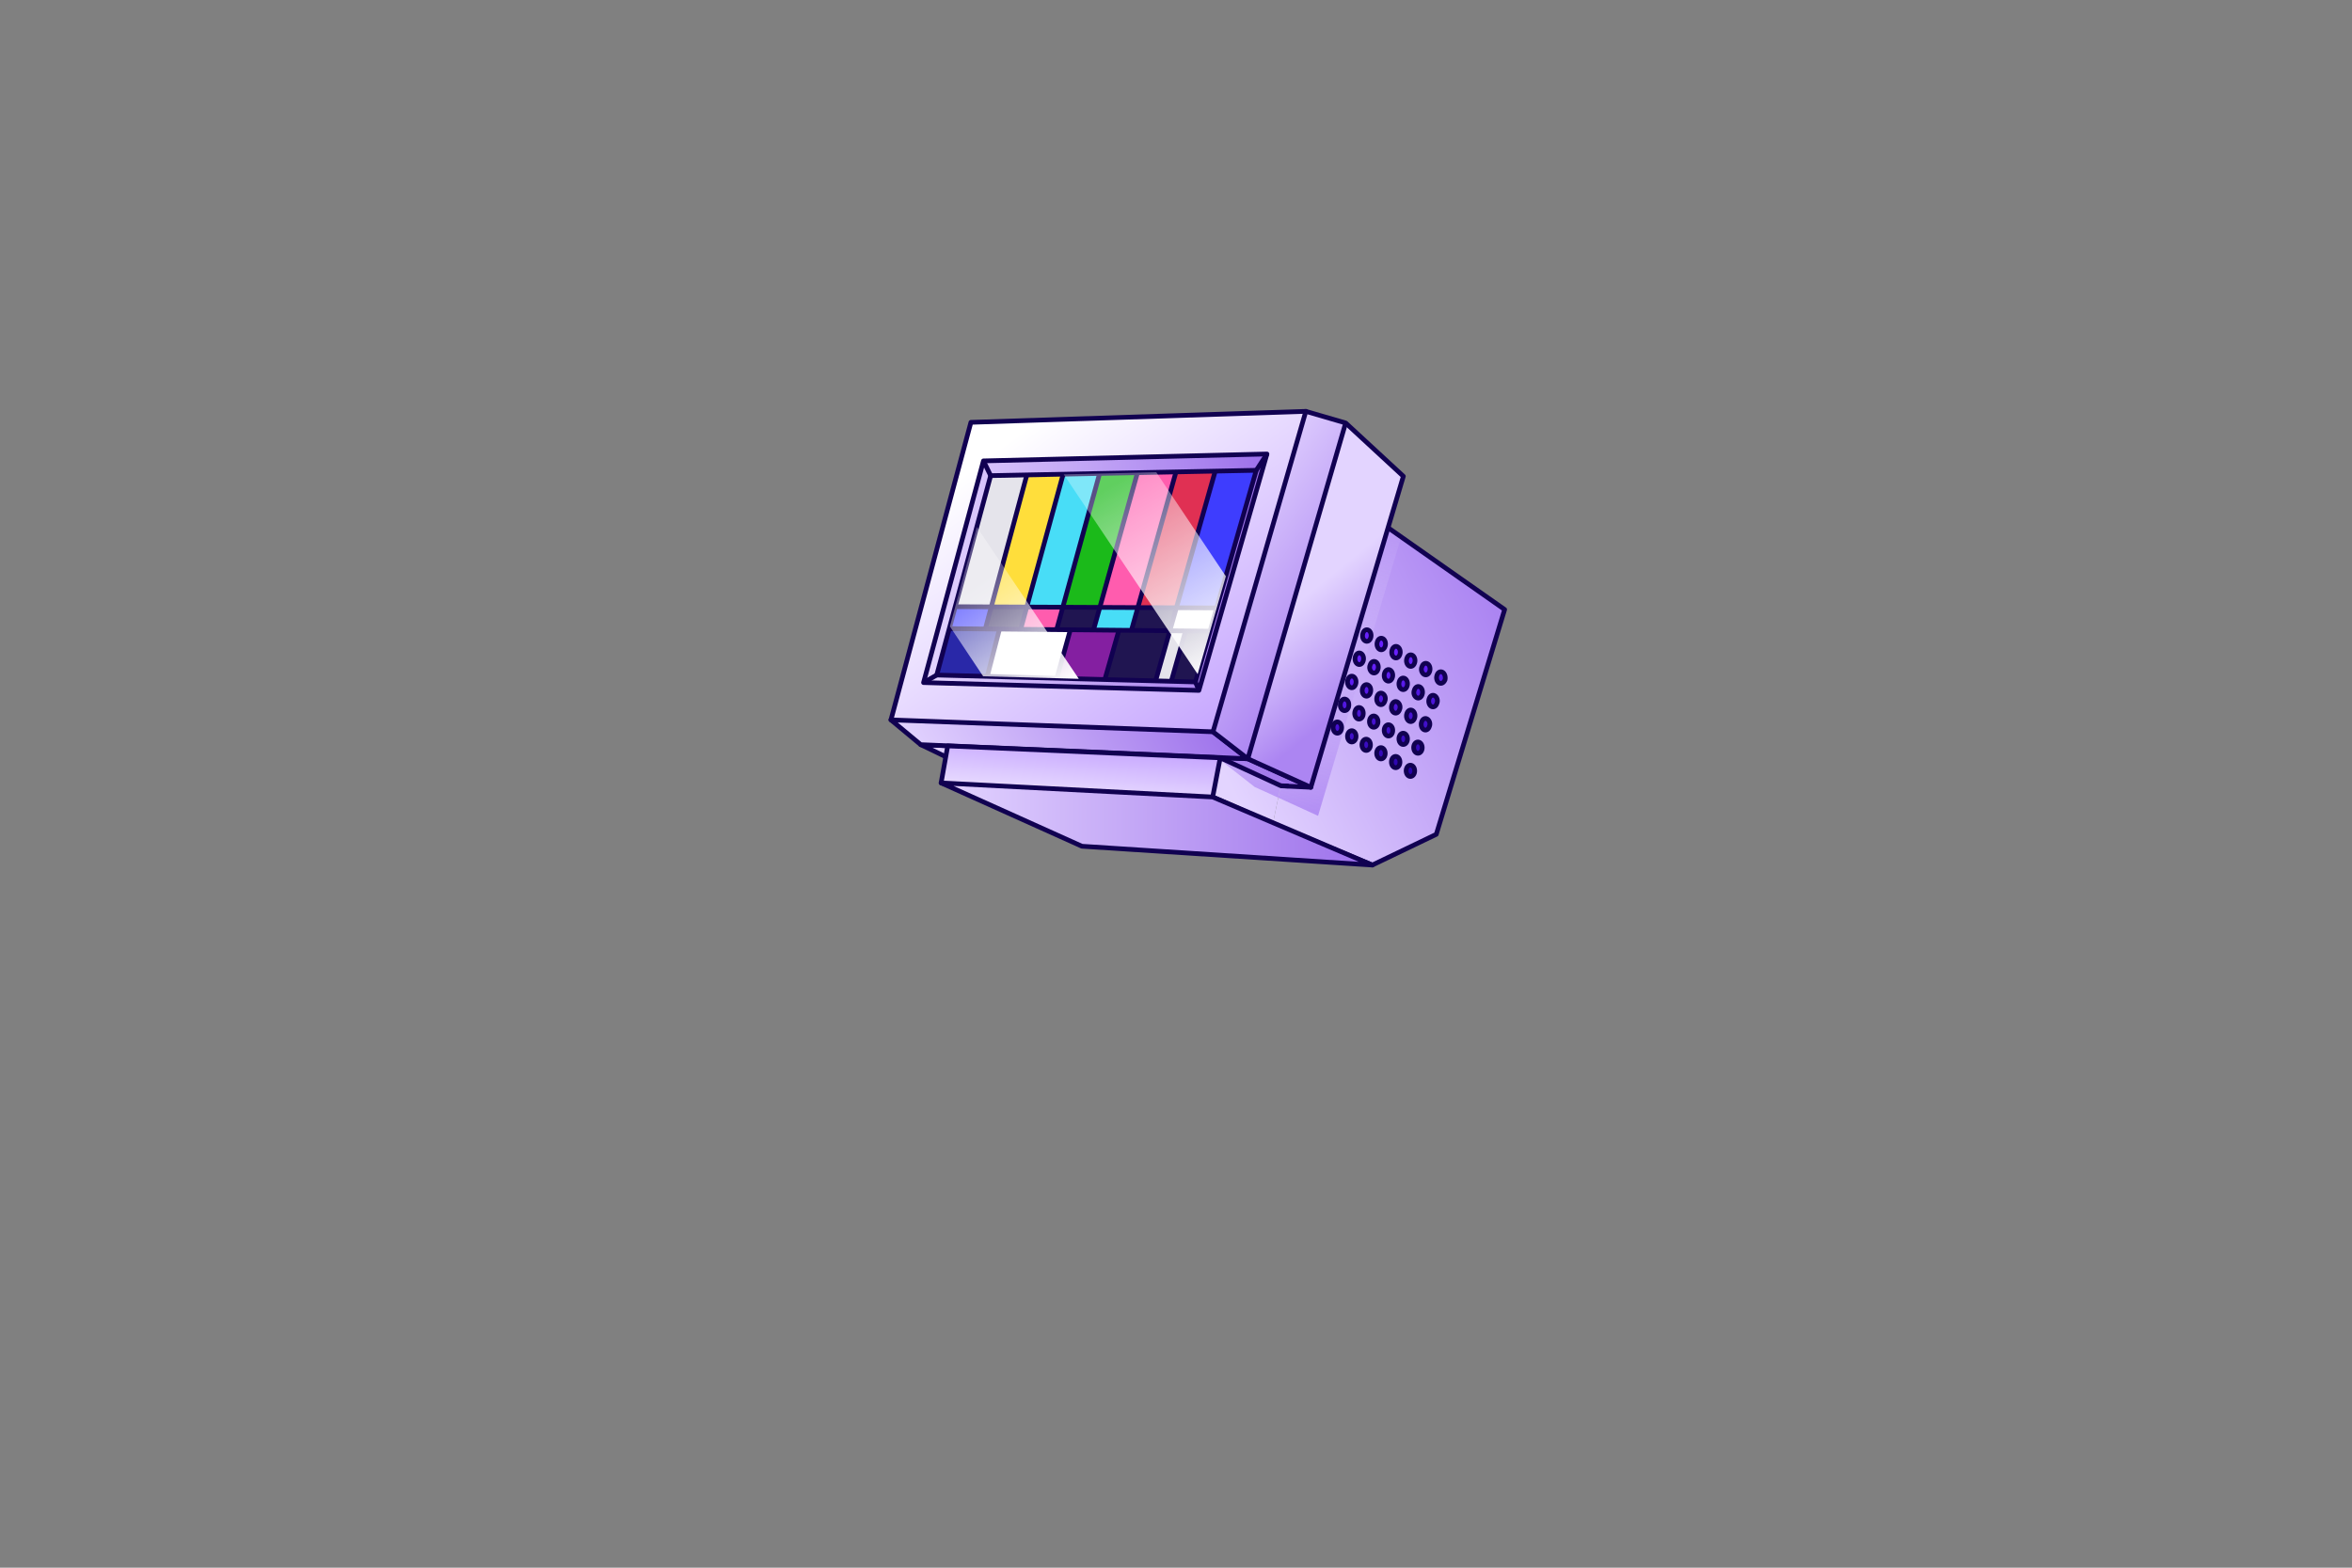 <?xml version="1.0" encoding="utf-8"?>
<!-- Generator: Adobe Illustrator 22.0.1, SVG Export Plug-In . SVG Version: 6.00 Build 0)  -->
<svg version="1.1" xmlns="http://www.w3.org/2000/svg" xmlns:xlink="http://www.w3.org/1999/xlink" x="0px" y="0px"
	 viewBox="0 0 750 500" style="enable-background:new 0 0 750 500;" xml:space="preserve">
<rect x="0" y="0" width="750" height="500" fill="#808080" stroke="none"/>
<style type="text/css">
	.st0{display:none;}
	.st1{display:inline;fill:url(#SVGID_1_);}
	.st2{display:inline;opacity:0.7;}
	.st3{fill:none;stroke:#FFFFFF;stroke-width:0.25;stroke-miterlimit:10;}
	.st4{fill:url(#SVGID_2_);}
	.st5{fill:url(#SVGID_3_);}
	.st6{fill:none;stroke:#110151;stroke-width:1.5;stroke-linejoin:round;stroke-miterlimit:10;}
	.st7{fill:url(#SVGID_4_);stroke:#110151;stroke-width:1.5;stroke-miterlimit:10;}
	.st8{fill:url(#SVGID_5_);stroke:#110151;stroke-width:1.5;stroke-miterlimit:10;}
	.st9{fill:url(#SVGID_6_);stroke:#110151;stroke-width:1.5;stroke-miterlimit:10;}
	.st10{fill:url(#SVGID_7_);stroke:#110151;stroke-width:1.5;stroke-miterlimit:10;}
	.st11{fill:url(#SVGID_8_);stroke:#110151;stroke-width:1.5;stroke-miterlimit:10;}
	.st12{fill:url(#SVGID_9_);stroke:#110151;stroke-width:1.5;stroke-miterlimit:10;}
	.st13{fill:url(#SVGID_10_);stroke:#110151;stroke-width:1.5;stroke-miterlimit:10;}
	.st14{fill:url(#SVGID_11_);stroke:#110151;stroke-width:1.5;stroke-miterlimit:10;}
	.st15{fill:url(#SVGID_12_);stroke:#110151;stroke-width:1.5;stroke-miterlimit:10;}
	.st16{fill:url(#SVGID_13_);stroke:#110151;stroke-width:1.5;stroke-miterlimit:10;}
	.st17{fill:url(#SVGID_14_);stroke:#110151;stroke-width:1.5;stroke-miterlimit:10;}
	.st18{fill:url(#SVGID_15_);stroke:#110151;stroke-width:1.5;stroke-miterlimit:10;}
	.st19{fill:url(#SVGID_16_);stroke:#110151;stroke-width:1.5;stroke-miterlimit:10;}
	.st20{fill:url(#SVGID_17_);stroke:#110151;stroke-width:1.5;stroke-miterlimit:10;}
	.st21{fill:url(#SVGID_18_);stroke:#110151;stroke-width:1.5;stroke-miterlimit:10;}
	.st22{fill:url(#SVGID_19_);stroke:#110151;stroke-width:1.5;stroke-miterlimit:10;}
	.st23{fill:url(#SVGID_20_);stroke:#110151;stroke-width:1.5;stroke-miterlimit:10;}
	.st24{fill:url(#SVGID_21_);stroke:#110151;stroke-width:1.5;stroke-miterlimit:10;}
	.st25{fill:url(#SVGID_22_);stroke:#110151;stroke-width:1.5;stroke-miterlimit:10;}
	.st26{fill:url(#SVGID_23_);stroke:#110151;stroke-width:1.5;stroke-miterlimit:10;}
	.st27{fill:url(#SVGID_24_);stroke:#110151;stroke-width:1.5;stroke-miterlimit:10;}
	.st28{fill:url(#SVGID_25_);stroke:#110151;stroke-width:1.5;stroke-miterlimit:10;}
	.st29{fill:url(#SVGID_26_);stroke:#110151;stroke-width:1.5;stroke-miterlimit:10;}
	.st30{fill:url(#SVGID_27_);stroke:#110151;stroke-width:1.5;stroke-miterlimit:10;}
	.st31{fill:url(#SVGID_28_);stroke:#110151;stroke-width:1.5;stroke-miterlimit:10;}
	.st32{fill:url(#SVGID_29_);stroke:#110151;stroke-width:1.5;stroke-miterlimit:10;}
	.st33{fill:url(#SVGID_30_);stroke:#110151;stroke-width:1.5;stroke-miterlimit:10;}
	.st34{fill:url(#SVGID_31_);stroke:#110151;stroke-width:1.5;stroke-miterlimit:10;}
	.st35{fill:url(#SVGID_32_);stroke:#110151;stroke-width:1.5;stroke-miterlimit:10;}
	.st36{fill:url(#SVGID_33_);stroke:#110151;stroke-width:1.5;stroke-miterlimit:10;}
	.st37{fill:url(#SVGID_34_);stroke:#110151;stroke-width:1.5;stroke-miterlimit:10;}
	.st38{fill:url(#SVGID_35_);stroke:#110151;stroke-width:1.5;stroke-miterlimit:10;}
	.st39{fill:url(#SVGID_36_);stroke:#110151;stroke-width:1.5;stroke-miterlimit:10;}
	.st40{fill:url(#SVGID_37_);stroke:#110151;stroke-width:1.5;stroke-miterlimit:10;}
	.st41{fill:url(#SVGID_38_);stroke:#110151;stroke-width:1.5;stroke-miterlimit:10;}
	.st42{fill:url(#SVGID_39_);stroke:#110151;stroke-width:1.5;stroke-linejoin:round;stroke-miterlimit:10;}
	.st43{fill:url(#SVGID_40_);stroke:#110151;stroke-width:1.5;stroke-linejoin:round;stroke-miterlimit:10;}
	.st44{fill:url(#SVGID_41_);stroke:#110151;stroke-width:1.5;stroke-linejoin:round;stroke-miterlimit:10;}
	.st45{fill:url(#SVGID_42_);stroke:#110151;stroke-width:1.5;stroke-linejoin:round;stroke-miterlimit:10;}
	.st46{clip-path:url(#SVGID_44_);}
	.st47{fill:#E5E4EB;}
	.st48{fill:#FFDE3B;}
	.st49{fill:#48DDF7;}
	.st50{fill:#1BBA1A;}
	.st51{fill:#FF5CAE;}
	.st52{fill:#E03053;}
	.st53{fill:#3E3DFE;}
	.st54{fill:#201551;}
	.st55{fill:#FFFFFF;}
	.st56{fill:#2928A8;}
	.st57{fill:#841FA1;}
	.st58{fill:url(#SVGID_45_);}
	.st59{fill:url(#SVGID_46_);}
	.st60{fill:url(#SVGID_47_);}
	.st61{fill:url(#SVGID_48_);}
	.st62{fill:url(#SVGID_49_);stroke:#110151;stroke-width:1.5;stroke-linejoin:round;stroke-miterlimit:10;}
	.st63{fill:url(#SVGID_50_);}
	.st64{fill:url(#SVGID_51_);}
	.st65{fill:url(#SVGID_52_);stroke:#110151;stroke-width:1.5;stroke-linejoin:round;stroke-miterlimit:10;}
	.st66{fill:url(#SVGID_53_);stroke:#110151;stroke-width:1.5;stroke-linejoin:round;stroke-miterlimit:10;}
</style>
<g id="BACKGROUND" class="st0">
	<radialGradient id="SVGID_1_" cx="373" cy="568" r="613.03" gradientUnits="userSpaceOnUse">
		<stop  offset="0" style="stop-color:#41E8AE"/>
		<stop  offset="0.495" style="stop-color:#2D71D4"/>
		<stop  offset="1" style="stop-color:#4809BA"/>
	</radialGradient>
	<rect x="0" class="st1" width="750" height="500"/>
	<g class="st2">
		<line class="st3" x1="0" y1="0" x2="750" y2="0"/>
		<line class="st3" x1="0" y1="4" x2="750" y2="4"/>
		<line class="st3" x1="0" y1="8" x2="750" y2="8"/>
		<line class="st3" x1="0" y1="12" x2="750" y2="12"/>
		<line class="st3" x1="0" y1="16" x2="750" y2="16"/>
		<line class="st3" x1="0" y1="20" x2="750" y2="20"/>
		<line class="st3" x1="0" y1="24" x2="750" y2="24"/>
		<line class="st3" x1="0" y1="28" x2="750" y2="28"/>
		<line class="st3" x1="0" y1="32" x2="750" y2="32"/>
		<line class="st3" x1="0" y1="36" x2="750" y2="36"/>
		<line class="st3" x1="0" y1="40" x2="750" y2="40"/>
		<line class="st3" x1="0" y1="44" x2="750" y2="44"/>
		<line class="st3" x1="0" y1="48" x2="750" y2="48"/>
		<line class="st3" x1="0" y1="52" x2="750" y2="52"/>
		<line class="st3" x1="0" y1="56" x2="750" y2="56"/>
		<line class="st3" x1="0" y1="60" x2="750" y2="60"/>
		<line class="st3" x1="0" y1="64" x2="750" y2="64"/>
		<line class="st3" x1="0" y1="68" x2="750" y2="68"/>
		<line class="st3" x1="0" y1="72" x2="750" y2="72"/>
		<line class="st3" x1="0" y1="76" x2="750" y2="76"/>
		<line class="st3" x1="0" y1="80" x2="750" y2="80"/>
		<line class="st3" x1="0" y1="84" x2="750" y2="84"/>
		<line class="st3" x1="0" y1="88" x2="750" y2="88"/>
		<line class="st3" x1="0" y1="92" x2="750" y2="92"/>
		<line class="st3" x1="0" y1="96" x2="750" y2="96"/>
		<line class="st3" x1="0" y1="100" x2="750" y2="100"/>
		<line class="st3" x1="0" y1="104" x2="750" y2="104"/>
		<line class="st3" x1="0" y1="108" x2="750" y2="108"/>
		<line class="st3" x1="0" y1="112" x2="750" y2="112"/>
		<line class="st3" x1="0" y1="116" x2="750" y2="116"/>
		<line class="st3" x1="0" y1="120" x2="750" y2="120"/>
		<line class="st3" x1="0" y1="124" x2="750" y2="124"/>
		<line class="st3" x1="0" y1="128" x2="750" y2="128"/>
		<line class="st3" x1="0" y1="132" x2="750" y2="132"/>
		<line class="st3" x1="0" y1="136" x2="750" y2="136"/>
		<line class="st3" x1="0" y1="140" x2="750" y2="140"/>
		<line class="st3" x1="0" y1="144" x2="750" y2="144"/>
		<line class="st3" x1="0" y1="148" x2="750" y2="148"/>
		<line class="st3" x1="0" y1="152" x2="750" y2="152"/>
		<line class="st3" x1="0" y1="156" x2="750" y2="156"/>
		<line class="st3" x1="0" y1="160" x2="750" y2="160"/>
		<line class="st3" x1="0" y1="164" x2="750" y2="164"/>
		<line class="st3" x1="0" y1="168" x2="750" y2="168"/>
		<line class="st3" x1="0" y1="172" x2="750" y2="172"/>
		<line class="st3" x1="0" y1="176" x2="750" y2="176"/>
		<line class="st3" x1="0" y1="180" x2="750" y2="180"/>
		<line class="st3" x1="0" y1="184" x2="750" y2="184"/>
		<line class="st3" x1="0" y1="188" x2="750" y2="188"/>
		<line class="st3" x1="0" y1="192" x2="750" y2="192"/>
		<line class="st3" x1="0" y1="196" x2="750" y2="196"/>
		<line class="st3" x1="0" y1="200" x2="750" y2="200"/>
		<line class="st3" x1="0" y1="204" x2="750" y2="204"/>
		<line class="st3" x1="0" y1="208" x2="750" y2="208"/>
		<line class="st3" x1="0" y1="212" x2="750" y2="212"/>
		<line class="st3" x1="0" y1="216" x2="750" y2="216"/>
		<line class="st3" x1="0" y1="220" x2="750" y2="220"/>
		<line class="st3" x1="0" y1="224" x2="750" y2="224"/>
		<line class="st3" x1="0" y1="228" x2="750" y2="228"/>
		<line class="st3" x1="0" y1="232" x2="750" y2="232"/>
		<line class="st3" x1="0" y1="236" x2="750" y2="236"/>
		<line class="st3" x1="0" y1="240" x2="750" y2="240"/>
		<line class="st3" x1="0" y1="244" x2="750" y2="244"/>
		<line class="st3" x1="0" y1="248" x2="750" y2="248"/>
		<line class="st3" x1="0" y1="252" x2="750" y2="252"/>
		<line class="st3" x1="0" y1="256" x2="750" y2="256"/>
		<line class="st3" x1="0" y1="260" x2="750" y2="260"/>
		<line class="st3" x1="0" y1="264" x2="750" y2="264"/>
		<line class="st3" x1="0" y1="268" x2="750" y2="268"/>
		<line class="st3" x1="0" y1="272" x2="750" y2="272"/>
		<line class="st3" x1="0" y1="276" x2="750" y2="276"/>
		<line class="st3" x1="0" y1="280" x2="750" y2="280"/>
		<line class="st3" x1="0" y1="284" x2="750" y2="284"/>
		<line class="st3" x1="0" y1="288" x2="750" y2="288"/>
		<line class="st3" x1="0" y1="292" x2="750" y2="292"/>
		<line class="st3" x1="0" y1="296" x2="750" y2="296"/>
		<line class="st3" x1="0" y1="300" x2="750" y2="300"/>
		<line class="st3" x1="0" y1="304" x2="750" y2="304"/>
		<line class="st3" x1="0" y1="308" x2="750" y2="308"/>
		<line class="st3" x1="0" y1="312" x2="750" y2="312"/>
		<line class="st3" x1="0" y1="316" x2="750" y2="316"/>
		<line class="st3" x1="0" y1="320" x2="750" y2="320"/>
		<line class="st3" x1="0" y1="324" x2="750" y2="324"/>
		<line class="st3" x1="0" y1="328" x2="750" y2="328"/>
		<line class="st3" x1="0" y1="332" x2="750" y2="332"/>
		<line class="st3" x1="0" y1="336" x2="750" y2="336"/>
		<line class="st3" x1="0" y1="340" x2="750" y2="340"/>
		<line class="st3" x1="0" y1="344" x2="750" y2="344"/>
		<line class="st3" x1="0" y1="348" x2="750" y2="348"/>
		<line class="st3" x1="0" y1="352" x2="750" y2="352"/>
		<line class="st3" x1="0" y1="356" x2="750" y2="356"/>
		<line class="st3" x1="0" y1="360" x2="750" y2="360"/>
		<line class="st3" x1="0" y1="364" x2="750" y2="364"/>
		<line class="st3" x1="0" y1="368" x2="750" y2="368"/>
		<line class="st3" x1="0" y1="372" x2="750" y2="372"/>
		<line class="st3" x1="0" y1="376" x2="750" y2="376"/>
		<line class="st3" x1="0" y1="380" x2="750" y2="380"/>
		<line class="st3" x1="0" y1="384" x2="750" y2="384"/>
		<line class="st3" x1="0" y1="388" x2="750" y2="388"/>
		<line class="st3" x1="0" y1="392" x2="750" y2="392"/>
		<line class="st3" x1="0" y1="396" x2="750" y2="396"/>
		<line class="st3" x1="0" y1="400" x2="750" y2="400"/>
		<line class="st3" x1="0" y1="404" x2="750" y2="404"/>
		<line class="st3" x1="0" y1="408" x2="750" y2="408"/>
		<line class="st3" x1="0" y1="412" x2="750" y2="412"/>
		<line class="st3" x1="0" y1="416" x2="750" y2="416"/>
		<line class="st3" x1="0" y1="420" x2="750" y2="420"/>
		<line class="st3" x1="0" y1="424" x2="750" y2="424"/>
		<line class="st3" x1="0" y1="428" x2="750" y2="428"/>
		<line class="st3" x1="0" y1="432" x2="750" y2="432"/>
		<line class="st3" x1="0" y1="436" x2="750" y2="436"/>
		<line class="st3" x1="0" y1="440" x2="750" y2="440"/>
		<line class="st3" x1="0" y1="444" x2="750" y2="444"/>
		<line class="st3" x1="0" y1="448" x2="750" y2="448"/>
		<line class="st3" x1="0" y1="452" x2="750" y2="452"/>
		<line class="st3" x1="0" y1="456" x2="750" y2="456"/>
		<line class="st3" x1="0" y1="460" x2="750" y2="460"/>
		<line class="st3" x1="0" y1="464" x2="750" y2="464"/>
		<line class="st3" x1="0" y1="468" x2="750" y2="468"/>
		<line class="st3" x1="0" y1="472" x2="750" y2="472"/>
		<line class="st3" x1="0" y1="476" x2="750" y2="476"/>
		<line class="st3" x1="0" y1="480" x2="750" y2="480"/>
		<line class="st3" x1="0" y1="484" x2="750" y2="484"/>
		<line class="st3" x1="0" y1="488" x2="750" y2="488"/>
		<line class="st3" x1="0" y1="492" x2="750" y2="492"/>
		<line class="st3" x1="0" y1="496" x2="750" y2="496"/>
		<line class="st3" x1="0" y1="500" x2="750" y2="500"/>
	</g>
</g>
<g id="OBJECTS">
	<g>
		<g>
			<g>
				<g>
					<linearGradient id="SVGID_2_" gradientUnits="userSpaceOnUse" x1="386.754" y1="241.135" x2="476.769" y2="194.107">
						<stop  offset="0" style="stop-color:#E3D4FF"/>
						<stop  offset="0.995" style="stop-color:#AC85F2"/>
						<stop  offset="1" style="stop-color:#AC85F2"/>
					</linearGradient>
					<polygon class="st4" points="427.5,157.7 405.9,262.7 437.6,275.9 458,266.1 479.8,194.4 					"/>
					<linearGradient id="SVGID_3_" gradientUnits="userSpaceOnUse" x1="421.237" y1="164.39" x2="433.661" y2="265.232">
						<stop  offset="0" style="stop-color:#E3D4FF;stop-opacity:0"/>
						<stop  offset="0.995" style="stop-color:#AC85F2"/>
					</linearGradient>
					<polygon class="st5" points="407.6,254.4 420.3,260.2 446.8,171.3 427.5,157.7 					"/>
					<polyline class="st6" points="427.5,157.7 479.8,194.4 458,266.1 437.6,275.9 405.9,262.7 					"/>
				</g>
			</g>
			<g>
				<linearGradient id="SVGID_4_" gradientUnits="userSpaceOnUse" x1="433.197" y1="211.399" x2="440.229" y2="250.462">
					<stop  offset="0" style="stop-color:#6821FF"/>
					<stop  offset="1" style="stop-color:#2201A1"/>
				</linearGradient>
				<path class="st7" d="M430.6,201.8c0.7,0.4,1.5,0,1.8-1c0.3-0.9,0-2-0.7-2.4c-0.7-0.4-1.5,0-1.8,1
					C429.6,200.4,429.9,201.4,430.6,201.8z"/>
				<linearGradient id="SVGID_5_" gradientUnits="userSpaceOnUse" x1="437.24" y1="210.734" x2="444.294" y2="249.925">
					<stop  offset="0" style="stop-color:#6821FF"/>
					<stop  offset="1" style="stop-color:#2201A1"/>
				</linearGradient>
				<path class="st8" d="M435.3,204.4c0.7,0.4,1.5,0,1.8-1c0.3-0.9,0-2-0.7-2.4c-0.7-0.4-1.5,0-1.8,1
					C434.3,203,434.6,204,435.3,204.4z"/>
				<linearGradient id="SVGID_6_" gradientUnits="userSpaceOnUse" x1="441.307" y1="210.065" x2="448.386" y2="249.394">
					<stop  offset="0" style="stop-color:#6821FF"/>
					<stop  offset="1" style="stop-color:#2201A1"/>
				</linearGradient>
				<path class="st9" d="M439.9,207.1c0.7,0.4,1.5,0,1.8-1c0.3-0.9,0-2-0.7-2.4c-0.7-0.4-1.5,0-1.8,1
					C438.9,205.6,439.2,206.7,439.9,207.1z"/>
				<linearGradient id="SVGID_7_" gradientUnits="userSpaceOnUse" x1="445.398" y1="209.388" x2="452.5" y2="248.846">
					<stop  offset="0" style="stop-color:#6821FF"/>
					<stop  offset="1" style="stop-color:#2201A1"/>
				</linearGradient>
				<path class="st10" d="M444.6,209.7c0.7,0.4,1.5,0,1.8-1c0.3-0.9,0-2-0.7-2.4c-0.7-0.4-1.5,0-1.8,1
					C443.6,208.3,443.9,209.3,444.6,209.7z"/>
				<linearGradient id="SVGID_8_" gradientUnits="userSpaceOnUse" x1="449.515" y1="208.708" x2="456.642" y2="248.298">
					<stop  offset="0" style="stop-color:#6821FF"/>
					<stop  offset="1" style="stop-color:#2201A1"/>
				</linearGradient>
				<path class="st11" d="M449.3,212.4c0.7,0.4,1.5,0,1.8-1c0.3-0.9,0-2-0.7-2.4c-0.7-0.4-1.5,0-1.8,1
					C448.3,210.9,448.6,212,449.3,212.4z"/>
				<linearGradient id="SVGID_9_" gradientUnits="userSpaceOnUse" x1="453.661" y1="208.02" x2="460.812" y2="247.75">
					<stop  offset="0" style="stop-color:#6821FF"/>
					<stop  offset="1" style="stop-color:#2201A1"/>
				</linearGradient>
				<path class="st12" d="M454.1,215.1c0.7,0.4,1.5,0,1.8-1c0.3-0.9,0-2-0.7-2.4c-0.7-0.4-1.5,0-1.8,1
					C453,213.6,453.4,214.7,454.1,215.1z"/>
				<linearGradient id="SVGID_10_" gradientUnits="userSpaceOnUse" x1="457.83" y1="207.327" x2="465.005" y2="247.188">
					<stop  offset="0" style="stop-color:#6821FF"/>
					<stop  offset="1" style="stop-color:#2201A1"/>
				</linearGradient>
				<path class="st13" d="M460,214.4c-0.7-0.4-1.5,0-1.8,1c-0.3,0.9,0,2,0.7,2.4c0.7,0.4,1.5,0,1.9-1
					C461,215.9,460.7,214.8,460,214.4z"/>
				<linearGradient id="SVGID_11_" gradientUnits="userSpaceOnUse" x1="429.646" y1="212.004" x2="436.667" y2="251.013">
					<stop  offset="0" style="stop-color:#6821FF"/>
					<stop  offset="1" style="stop-color:#2201A1"/>
				</linearGradient>
				<path class="st14" d="M428.3,209.2c0.7,0.4,1.5,0,1.8-1c0.3-0.9,0-2-0.7-2.4c-0.7-0.4-1.5,0-1.8,1
					C427.3,207.7,427.6,208.8,428.3,209.2z"/>
				<linearGradient id="SVGID_12_" gradientUnits="userSpaceOnUse" x1="433.67" y1="211.34" x2="440.716" y2="250.486">
					<stop  offset="0" style="stop-color:#6821FF"/>
					<stop  offset="1" style="stop-color:#2201A1"/>
				</linearGradient>
				<path class="st15" d="M432.9,211.8c0.7,0.4,1.5,0,1.8-1c0.3-0.9,0-2-0.7-2.4c-0.7-0.4-1.5,0-1.8,1
					C431.9,210.3,432.2,211.4,432.9,211.8z"/>
				<linearGradient id="SVGID_13_" gradientUnits="userSpaceOnUse" x1="437.719" y1="210.67" x2="444.788" y2="249.948">
					<stop  offset="0" style="stop-color:#6821FF"/>
					<stop  offset="1" style="stop-color:#2201A1"/>
				</linearGradient>
				<path class="st16" d="M437.6,214.5c0.7,0.4,1.5,0,1.8-1c0.3-0.9,0-2-0.7-2.4c-0.7-0.4-1.5,0-1.8,1
					C436.5,213,436.9,214.1,437.6,214.5z"/>
				<linearGradient id="SVGID_14_" gradientUnits="userSpaceOnUse" x1="441.791" y1="209.994" x2="448.887" y2="249.411">
					<stop  offset="0" style="stop-color:#6821FF"/>
					<stop  offset="1" style="stop-color:#2201A1"/>
				</linearGradient>
				<path class="st17" d="M442.2,217.1c0.7,0.4,1.5,0,1.8-1c0.3-0.9,0-2-0.7-2.4c-0.7-0.4-1.5,0-1.8,1
					C441.2,215.7,441.5,216.7,442.2,217.1z"/>
				<linearGradient id="SVGID_15_" gradientUnits="userSpaceOnUse" x1="445.89" y1="209.313" x2="453.009" y2="248.859">
					<stop  offset="0" style="stop-color:#6821FF"/>
					<stop  offset="1" style="stop-color:#2201A1"/>
				</linearGradient>
				<path class="st18" d="M446.9,219.8c0.7,0.4,1.5,0,1.8-1c0.3-0.9,0-2-0.7-2.4c-0.7-0.4-1.5,0-1.8,1
					C445.9,218.3,446.2,219.4,446.9,219.8z"/>
				<linearGradient id="SVGID_16_" gradientUnits="userSpaceOnUse" x1="450.017" y1="208.627" x2="457.159" y2="248.303">
					<stop  offset="0" style="stop-color:#6821FF"/>
					<stop  offset="1" style="stop-color:#2201A1"/>
				</linearGradient>
				<path class="st19" d="M451.7,222.5c0.7,0.4,1.5,0,1.8-1c0.3-0.9,0-2-0.7-2.4c-0.7-0.4-1.5,0-1.8,1
					C450.6,221.1,451,222.1,451.7,222.5z"/>
				<linearGradient id="SVGID_17_" gradientUnits="userSpaceOnUse" x1="454.167" y1="207.932" x2="461.334" y2="247.749">
					<stop  offset="0" style="stop-color:#6821FF"/>
					<stop  offset="1" style="stop-color:#2201A1"/>
				</linearGradient>
				<path class="st20" d="M457.5,221.9c-0.7-0.4-1.5,0-1.8,1c-0.3,0.9,0,2,0.7,2.4c0.7,0.4,1.5,0,1.8-1
					C458.6,223.4,458.2,222.3,457.5,221.9z"/>
				<linearGradient id="SVGID_18_" gradientUnits="userSpaceOnUse" x1="426.105" y1="212.602" x2="433.12" y2="251.576">
					<stop  offset="0" style="stop-color:#6821FF"/>
					<stop  offset="1" style="stop-color:#2201A1"/>
				</linearGradient>
				<path class="st21" d="M426,216.5c0.7,0.4,1.5,0,1.8-1c0.3-0.9,0-2-0.7-2.4c-0.7-0.4-1.5,0-1.8,1C425,215,425.3,216.1,426,216.5z
					"/>
				<linearGradient id="SVGID_19_" gradientUnits="userSpaceOnUse" x1="430.111" y1="211.939" x2="437.149" y2="251.037">
					<stop  offset="0" style="stop-color:#6821FF"/>
					<stop  offset="1" style="stop-color:#2201A1"/>
				</linearGradient>
				<path class="st22" d="M431.6,215.8c-0.7-0.4-1.5,0-1.8,1c-0.3,0.9,0,2,0.7,2.4c0.7,0.4,1.5,0,1.8-1
					C432.6,217.3,432.3,216.2,431.6,215.8z"/>
				<linearGradient id="SVGID_20_" gradientUnits="userSpaceOnUse" x1="434.142" y1="211.268" x2="441.204" y2="250.502">
					<stop  offset="0" style="stop-color:#6821FF"/>
					<stop  offset="1" style="stop-color:#2201A1"/>
				</linearGradient>
				<path class="st23" d="M436.3,218.5c-0.7-0.4-1.5,0-1.8,1c-0.3,0.9,0,2,0.7,2.4c0.7,0.4,1.5,0,1.8-1
					C437.3,219.9,437,218.9,436.3,218.5z"/>
				<linearGradient id="SVGID_21_" gradientUnits="userSpaceOnUse" x1="438.196" y1="210.593" x2="445.282" y2="249.957">
					<stop  offset="0" style="stop-color:#6821FF"/>
					<stop  offset="1" style="stop-color:#2201A1"/>
				</linearGradient>
				<path class="st24" d="M440.9,221.2c-0.7-0.4-1.5,0-1.8,1c-0.3,0.9,0,2,0.7,2.4c0.7,0.4,1.5,0,1.8-1
					C442,222.6,441.6,221.6,440.9,221.2z"/>
				<linearGradient id="SVGID_22_" gradientUnits="userSpaceOnUse" x1="442.277" y1="209.911" x2="449.387" y2="249.41">
					<stop  offset="0" style="stop-color:#6821FF"/>
					<stop  offset="1" style="stop-color:#2201A1"/>
				</linearGradient>
				<path class="st25" d="M445.6,223.9c-0.7-0.4-1.5,0-1.8,1c-0.3,0.9,0,2,0.7,2.4c0.7,0.4,1.5,0,1.8-1
					C446.7,225.4,446.3,224.3,445.6,223.9z"/>
				<linearGradient id="SVGID_23_" gradientUnits="userSpaceOnUse" x1="446.385" y1="209.223" x2="453.519" y2="248.859">
					<stop  offset="0" style="stop-color:#6821FF"/>
					<stop  offset="1" style="stop-color:#2201A1"/>
				</linearGradient>
				<path class="st26" d="M450.4,226.6c-0.7-0.4-1.5,0-1.8,1c-0.3,0.9,0,2,0.7,2.4c0.7,0.4,1.5,0,1.8-1
					C451.4,228.1,451.1,227,450.4,226.6z"/>
				<linearGradient id="SVGID_24_" gradientUnits="userSpaceOnUse" x1="450.516" y1="208.528" x2="457.675" y2="248.302">
					<stop  offset="0" style="stop-color:#6821FF"/>
					<stop  offset="1" style="stop-color:#2201A1"/>
				</linearGradient>
				<path class="st27" d="M455.1,229.3c-0.7-0.4-1.5,0-1.8,1c-0.3,0.9,0,2,0.7,2.4c0.7,0.4,1.5,0,1.8-1
					C456.2,230.8,455.8,229.7,455.1,229.3z"/>
				<linearGradient id="SVGID_25_" gradientUnits="userSpaceOnUse" x1="422.574" y1="213.193" x2="429.581" y2="252.118">
					<stop  offset="0" style="stop-color:#6821FF"/>
					<stop  offset="1" style="stop-color:#2201A1"/>
				</linearGradient>
				<path class="st28" d="M424.7,220.5c-0.7-0.4-1.5,0-1.8,0.9c-0.3,0.9,0,2,0.7,2.4c0.7,0.4,1.5,0,1.8-0.9
					C425.7,221.9,425.4,220.9,424.7,220.5z"/>
				<linearGradient id="SVGID_26_" gradientUnits="userSpaceOnUse" x1="426.562" y1="212.527" x2="433.593" y2="251.588">
					<stop  offset="0" style="stop-color:#6821FF"/>
					<stop  offset="1" style="stop-color:#2201A1"/>
				</linearGradient>
				<path class="st29" d="M429.3,223.1c-0.7-0.4-1.5,0-1.8,1c-0.3,0.9,0,2,0.7,2.4c0.7,0.4,1.5,0,1.8-0.9
					C430.3,224.6,430,223.5,429.3,223.1z"/>
				<linearGradient id="SVGID_27_" gradientUnits="userSpaceOnUse" x1="430.575" y1="211.858" x2="437.628" y2="251.046">
					<stop  offset="0" style="stop-color:#6821FF"/>
					<stop  offset="1" style="stop-color:#2201A1"/>
				</linearGradient>
				<path class="st30" d="M433.9,225.8c-0.7-0.4-1.5,0-1.8,1c-0.3,0.9,0,2,0.7,2.4c0.7,0.4,1.5,0,1.8-0.9
					C434.9,227.3,434.6,226.2,433.9,225.8z"/>
				<linearGradient id="SVGID_28_" gradientUnits="userSpaceOnUse" x1="434.611" y1="211.182" x2="441.689" y2="250.505">
					<stop  offset="0" style="stop-color:#6821FF"/>
					<stop  offset="1" style="stop-color:#2201A1"/>
				</linearGradient>
				<path class="st31" d="M438.6,228.5c-0.7-0.4-1.5,0-1.8,0.9c-0.3,0.9,0,2,0.7,2.4c0.7,0.4,1.5,0,1.8-0.9
					C439.6,230,439.3,228.9,438.6,228.5z"/>
				<linearGradient id="SVGID_29_" gradientUnits="userSpaceOnUse" x1="438.673" y1="210.502" x2="445.775" y2="249.955">
					<stop  offset="0" style="stop-color:#6821FF"/>
					<stop  offset="1" style="stop-color:#2201A1"/>
				</linearGradient>
				<path class="st32" d="M443.3,231.3c-0.7-0.4-1.5,0-1.8,0.9c-0.3,0.9,0,2,0.7,2.4c0.7,0.4,1.5,0,1.8-0.9
					C444.3,232.7,444,231.7,443.3,231.3z"/>
				<linearGradient id="SVGID_30_" gradientUnits="userSpaceOnUse" x1="442.762" y1="209.814" x2="449.888" y2="249.401">
					<stop  offset="0" style="stop-color:#6821FF"/>
					<stop  offset="1" style="stop-color:#2201A1"/>
				</linearGradient>
				<path class="st33" d="M448,234c-0.7-0.4-1.5,0-1.8,0.9c-0.3,0.9,0,2,0.7,2.4c0.7,0.4,1.5,0,1.8-0.9
					C449,235.5,448.7,234.4,448,234z"/>
				<linearGradient id="SVGID_31_" gradientUnits="userSpaceOnUse" x1="446.875" y1="209.119" x2="454.026" y2="248.845">
					<stop  offset="0" style="stop-color:#6821FF"/>
					<stop  offset="1" style="stop-color:#2201A1"/>
				</linearGradient>
				<path class="st34" d="M452.7,236.8c-0.7-0.4-1.5,0-1.8,0.9c-0.3,0.9,0,2,0.7,2.4c0.7,0.4,1.5,0,1.8-0.9
					C453.7,238.3,453.4,237.2,452.7,236.8z"/>
				<linearGradient id="SVGID_32_" gradientUnits="userSpaceOnUse" x1="419.053" y1="213.776" x2="426.052" y2="252.657">
					<stop  offset="0" style="stop-color:#6821FF"/>
					<stop  offset="1" style="stop-color:#2201A1"/>
				</linearGradient>
				<path class="st35" d="M422.4,227.8c-0.7-0.4-1.5,0-1.8,0.9c-0.3,0.9,0,2,0.7,2.4c0.7,0.4,1.5,0,1.8-0.9
					C423.4,229.2,423.1,228.2,422.4,227.8z"/>
				<linearGradient id="SVGID_33_" gradientUnits="userSpaceOnUse" x1="423.023" y1="213.108" x2="430.046" y2="252.126">
					<stop  offset="0" style="stop-color:#6821FF"/>
					<stop  offset="1" style="stop-color:#2201A1"/>
				</linearGradient>
				<path class="st36" d="M427,230.4c-0.7-0.4-1.5,0-1.8,0.9c-0.3,0.9,0,2,0.7,2.4c0.7,0.4,1.5,0,1.8-0.9
					C428,231.9,427.7,230.8,427,230.4z"/>
				<linearGradient id="SVGID_34_" gradientUnits="userSpaceOnUse" x1="427.018" y1="212.439" x2="434.064" y2="251.586">
					<stop  offset="0" style="stop-color:#6821FF"/>
					<stop  offset="1" style="stop-color:#2201A1"/>
				</linearGradient>
				<path class="st37" d="M431.6,233.2c-0.7-0.4-1.5,0-1.8,0.9c-0.3,0.9,0,2,0.7,2.4c0.7,0.4,1.5,0,1.8-0.9
					C432.6,234.6,432.3,233.6,431.6,233.2z"/>
				<linearGradient id="SVGID_35_" gradientUnits="userSpaceOnUse" x1="431.036" y1="211.76" x2="438.107" y2="251.043">
					<stop  offset="0" style="stop-color:#6821FF"/>
					<stop  offset="1" style="stop-color:#2201A1"/>
				</linearGradient>
				<path class="st38" d="M436.2,235.9c-0.7-0.4-1.5,0-1.8,0.9c-0.3,0.9,0,2,0.7,2.4c0.7,0.4,1.5,0,1.8-0.9
					C437.2,237.4,436.9,236.3,436.2,235.9z"/>
				<linearGradient id="SVGID_36_" gradientUnits="userSpaceOnUse" x1="435.079" y1="211.078" x2="442.174" y2="250.494">
					<stop  offset="0" style="stop-color:#6821FF"/>
					<stop  offset="1" style="stop-color:#2201A1"/>
				</linearGradient>
				<path class="st39" d="M440.9,238.6c-0.7-0.4-1.5,0-1.8,0.9c-0.3,0.9,0,2,0.7,2.4c0.7,0.4,1.5,0,1.8-0.9
					C441.9,240.1,441.6,239,440.9,238.6z"/>
				<linearGradient id="SVGID_37_" gradientUnits="userSpaceOnUse" x1="439.149" y1="210.387" x2="446.269" y2="249.94">
					<stop  offset="0" style="stop-color:#6821FF"/>
					<stop  offset="1" style="stop-color:#2201A1"/>
				</linearGradient>
				<path class="st40" d="M445.6,241.4c-0.7-0.4-1.5,0-1.8,0.9c-0.3,0.9,0,2,0.7,2.4c0.7,0.4,1.5,0,1.8-0.9
					C446.6,242.9,446.3,241.8,445.6,241.4z"/>
				<linearGradient id="SVGID_38_" gradientUnits="userSpaceOnUse" x1="443.244" y1="209.694" x2="450.387" y2="249.38">
					<stop  offset="0" style="stop-color:#6821FF"/>
					<stop  offset="1" style="stop-color:#2201A1"/>
				</linearGradient>
				<path class="st41" d="M450.3,244.2c-0.7-0.4-1.5,0-1.8,0.9c-0.3,0.9,0,2,0.7,2.4c0.7,0.4,1.5,0,1.8-0.9
					C451.3,245.7,451,244.6,450.3,244.2z"/>
			</g>
			<g>
				<linearGradient id="SVGID_39_" gradientUnits="userSpaceOnUse" x1="320.969" y1="141.147" x2="389.78" y2="233.291">
					<stop  offset="0" style="stop-color:#FFFFFF"/>
					<stop  offset="0.995" style="stop-color:#C6A6FF"/>
				</linearGradient>
				<polygon class="st42" points="389.1,235.2 287.5,231.1 284.1,229.6 309.6,134.7 416.4,131.2 418.2,134.2 				"/>
				<linearGradient id="SVGID_40_" gradientUnits="userSpaceOnUse" x1="310.655" y1="268.851" x2="401.043" y2="219.772">
					<stop  offset="0" style="stop-color:#E3D4FF"/>
					<stop  offset="0.995" style="stop-color:#9D71EB"/>
				</linearGradient>
				<polygon class="st43" points="418,251.1 311,245.9 293.6,237.5 397.9,242 				"/>
				<linearGradient id="SVGID_41_" gradientUnits="userSpaceOnUse" x1="299.693" y1="258.227" x2="382.313" y2="213.366">
					<stop  offset="0" style="stop-color:#E3D4FF"/>
					<stop  offset="0.995" style="stop-color:#9D71EB"/>
				</linearGradient>
				<polygon class="st44" points="397.9,242 293.6,237.5 284.1,229.6 386.8,233.4 				"/>
				<g>
					<linearGradient id="SVGID_42_" gradientUnits="userSpaceOnUse" x1="294.532" y1="182.517" x2="404.017" y2="182.517">
						<stop  offset="0" style="stop-color:#E3D4FF"/>
						<stop  offset="0.995" style="stop-color:#9D71EB"/>
					</linearGradient>
					<polygon class="st45" points="313.6,147 294.5,217.7 382.3,220.2 404,144.8 					"/>
					<g>
						<g>
							<defs>
								<polygon id="SVGID_43_" points="315.9,151.7 298.7,215.3 381.2,217.5 400.6,150 								"/>
							</defs>
							<clipPath id="SVGID_44_">
								<use xlink:href="#SVGID_43_"  style="overflow:visible;"/>
							</clipPath>
							<g class="st46">
								<polygon class="st47" points="316.1,152 305.1,193.5 316.1,193.5 327.4,151.6 								"/>
								<polygon class="st48" points="327.4,151.6 316.1,193.5 327.4,193.6 339,151.2 								"/>
								<polygon class="st49" points="339,151.2 327.4,193.6 339,193.6 350.8,150.8 								"/>
								<polygon class="st50" points="350.8,150.8 339,193.6 350.8,193.7 362.8,150.4 								"/>
								<polygon class="st51" points="362.8,150.4 350.8,193.7 362.8,193.8 375.1,150 								"/>
								<polygon class="st52" points="375.1,150 362.8,193.8 375.1,193.8 387.7,149.6 								"/>
								<polygon class="st53" points="387.7,149.6 375.1,193.8 387.7,193.9 400.6,149.1 								"/>
								<polygon class="st53" points="305.1,193.5 303.2,200.5 314.2,200.7 316.1,193.5 								"/>
								<polygon class="st54" points="316.1,193.5 314.2,200.7 318.8,200.7 325.5,200.8 327.4,193.6 								"/>
								<polygon class="st51" points="327.4,193.6 325.5,200.8 337,200.9 339,193.6 								"/>
								<polygon class="st54" points="339,193.6 337,200.9 341.2,201 348.7,201.1 350.8,193.7 								"/>
								<polygon class="st49" points="350.8,193.7 348.7,201.1 356.7,201.1 360.7,201.2 362.8,193.8 								"/>
								<polygon class="st54" points="362.8,193.8 360.7,201.2 373,201.3 375.1,193.8 								"/>
								<polygon class="st55" points="375.1,193.8 373,201.3 378,201.4 385.5,201.5 387.7,193.9 								"/>
								<polygon class="st56" points="314.2,200.7 303.2,200.5 299.3,215 314.9,215.4 318.8,200.7 								"/>
								<polygon class="st55" points="337,200.9 325.5,200.8 318.8,200.7 314.9,215.4 337.1,216 341.2,201 								"/>
								<polygon class="st57" points="348.7,201.1 341.2,201 337.1,216 352.4,216.4 356.7,201.1 								"/>
								<polygon class="st54" points="360.7,201.2 356.7,201.1 352.4,216.4 368.6,216.8 373,201.3 								"/>
								<polygon class="st54" points="378,201.4 373.6,216.9 381,217.1 385.5,201.5 								"/>
								<polygon class="st47" points="373,201.3 368.6,216.8 373.6,216.9 378,201.4 								"/>
							</g>
						</g>
						<polygon class="st6" points="315.9,151.7 298.7,215.3 381.2,217.5 400.6,150 						"/>
					</g>
					<line class="st6" x1="313.6" y1="147" x2="315.9" y2="151.7"/>
					<line class="st6" x1="298.7" y1="215.3" x2="294.5" y2="217.7"/>
					<line class="st6" x1="382.3" y1="220.2" x2="381.2" y2="217.5"/>
					<line class="st6" x1="404" y1="144.8" x2="400.6" y2="150"/>
					<g>
						<line class="st6" x1="302.7" y1="200.5" x2="385.9" y2="201.3"/>
						<line class="st6" x1="305.1" y1="193.5" x2="387.7" y2="193.9"/>
						<line class="st6" x1="327.4" y1="151.6" x2="314.2" y2="200.6"/>
						<line class="st6" x1="339" y1="151.3" x2="325.5" y2="200.6"/>
						<line class="st6" x1="350.7" y1="150.8" x2="337" y2="200.6"/>
						<line class="st6" x1="362.7" y1="150.8" x2="348.7" y2="200.9"/>
						<line class="st6" x1="375" y1="150.5" x2="360.8" y2="201"/>
						<line class="st6" x1="387.5" y1="150.3" x2="368.6" y2="216.8"/>
						<line class="st6" x1="378" y1="201.4" x2="373.6" y2="216.9"/>
						<line class="st6" x1="356.8" y1="201" x2="352.4" y2="216.4"/>
						<line class="st6" x1="341.3" y1="200.9" x2="337.1" y2="216"/>
						<line class="st6" x1="318.7" y1="200.7" x2="314.9" y2="215.4"/>
					</g>
				</g>
				<g>
					<g>
						<linearGradient id="SVGID_45_" gradientUnits="userSpaceOnUse" x1="416.739" y1="189.682" x2="439.057" y2="216.96">
							<stop  offset="0" style="stop-color:#E3D4FF"/>
							<stop  offset="0.995" style="stop-color:#AC85F2"/>
							<stop  offset="1" style="stop-color:#AC85F2"/>
						</linearGradient>
						<polygon class="st58" points="429.1,134.9 429.1,134.9 397.9,242 397.9,242 418,251.1 447.5,151.9 						"/>
						<linearGradient id="SVGID_46_" gradientUnits="userSpaceOnUse" x1="382.001" y1="166.526" x2="428.901" y2="199.219">
							<stop  offset="0" style="stop-color:#E3D4FF"/>
							<stop  offset="0.995" style="stop-color:#AC85F2"/>
							<stop  offset="1" style="stop-color:#AC85F2"/>
						</linearGradient>
						<polygon class="st59" points="416.4,131.2 386.8,233.4 397.9,242 429.1,134.9 						"/>
					</g>
					<polygon class="st6" points="429.1,134.9 447.5,151.9 418,251.1 397.9,242 386.8,233.4 416.4,131.2 					"/>
				</g>
				<linearGradient id="SVGID_47_" gradientUnits="userSpaceOnUse" x1="333.545" y1="222.658" x2="309.456" y2="187.384">
					<stop  offset="0" style="stop-color:#FFFFFF"/>
					<stop  offset="1" style="stop-color:#FFFFFF;stop-opacity:0.3"/>
				</linearGradient>
				<polygon class="st60" points="313.5,215.7 344,216.5 311.5,168.1 302.9,199.8 				"/>
				<linearGradient id="SVGID_48_" gradientUnits="userSpaceOnUse" x1="390.709" y1="212.613" x2="356.941" y2="153.25">
					<stop  offset="0" style="stop-color:#FFFFFF"/>
					<stop  offset="1" style="stop-color:#FFFFFF;stop-opacity:0.3"/>
				</linearGradient>
				<polygon class="st61" points="368.7,150.6 339.2,151.3 381.9,215 390.9,183.8 				"/>
			</g>
			<g>
				<linearGradient id="SVGID_49_" gradientUnits="userSpaceOnUse" x1="343.407" y1="264.849" x2="345.937" y2="237.522">
					<stop  offset="0" style="stop-color:#FFFFFF"/>
					<stop  offset="0.995" style="stop-color:#C6A6FF"/>
				</linearGradient>
				<polygon class="st62" points="388.4,255 304.9,251 300.1,249.7 302.2,237.9 389.1,241.7 390.1,243.1 				"/>
				<g>
					<linearGradient id="SVGID_50_" gradientUnits="userSpaceOnUse" x1="393.98" y1="254.01" x2="479.027" y2="209.579">
						<stop  offset="0" style="stop-color:#E3D4FF"/>
						<stop  offset="0.995" style="stop-color:#AC85F2"/>
						<stop  offset="1" style="stop-color:#AC85F2"/>
					</linearGradient>
					<polygon class="st63" points="389.1,241.7 386.7,254.2 405.9,262.7 408.4,250.6 					"/>
					<linearGradient id="SVGID_51_" gradientUnits="userSpaceOnUse" x1="388.729" y1="165.602" x2="401.476" y2="269.065">
						<stop  offset="0" style="stop-color:#E3D4FF;stop-opacity:0"/>
						<stop  offset="0.995" style="stop-color:#AC85F2"/>
					</linearGradient>
					<polygon class="st64" points="408.4,250.6 389.2,241.7 389,242.3 400.1,251 407.6,254.4 					"/>
					<polyline class="st6" points="405.9,262.7 386.7,254.2 389.1,241.7 408.4,250.6 410.9,250.7 					"/>
				</g>
			</g>
			<linearGradient id="SVGID_52_" gradientUnits="userSpaceOnUse" x1="315.262" y1="150.658" x2="315.262" y2="150.658">
				<stop  offset="0" style="stop-color:#E3D4FF"/>
				<stop  offset="0.995" style="stop-color:#9D71EB"/>
			</linearGradient>
			<path class="st65" d="M315.3,150.7"/>
			<linearGradient id="SVGID_53_" gradientUnits="userSpaceOnUse" x1="300.112" y1="262.819" x2="437.63" y2="262.819">
				<stop  offset="0" style="stop-color:#E3D4FF"/>
				<stop  offset="0.995" style="stop-color:#9D71EB"/>
			</linearGradient>
			<polygon class="st66" points="386.7,254.2 300.1,249.7 345,269.9 437.6,275.9 			"/>
			<line class="st6" x1="429.1" y1="134.9" x2="397.9" y2="242"/>
		</g>
	</g>
</g>
</svg>

